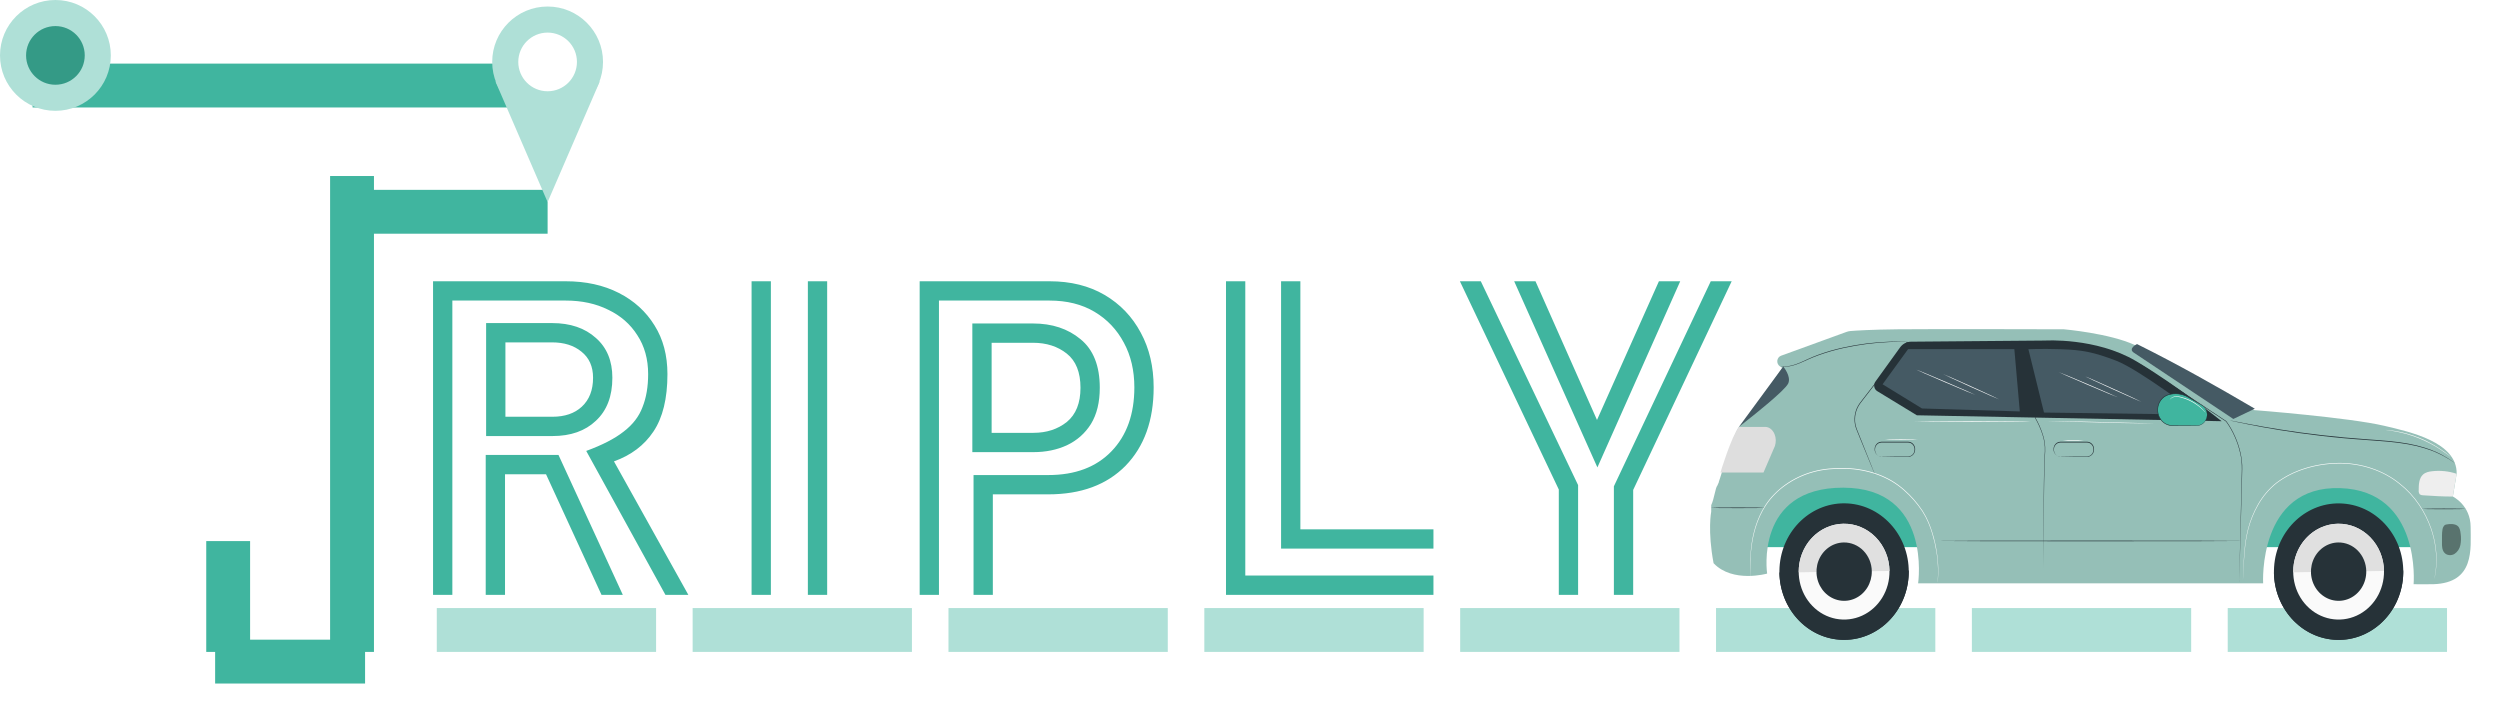 <svg width="342" height="98" viewBox="0 0 342 98" fill="none" xmlns="http://www.w3.org/2000/svg">
<g filter="url(#filter0_d_96_1948)">
<line x1="4.459" y1="7.702" x2="75.805" y2="7.702" stroke="#40B59F" stroke-width="6"/>
</g>
<g filter="url(#filter1_d_96_1948)">
<path d="M45.483 24.971L74.913 24.971" stroke="#40B59F" stroke-width="6"/>
</g>
<path d="M31.214 74.021V89.182" stroke="#40B59F" stroke-width="6"/>
<g filter="url(#filter2_d_96_1948)">
<path d="M29.43 86.507L49.942 86.507" stroke="#40B59F" stroke-width="6"/>
</g>
<path d="M48.158 24.079L48.158 89.182" stroke="#40B59F" stroke-width="6"/>
<circle cx="7.58" cy="7.58" r="7.58" fill="#AFE0D7"/>
<circle cx="7.58" cy="7.58" r="4.013" fill="#349A86"/>
<ellipse cx="74.913" cy="8.472" rx="7.58" ry="7.58" fill="#AFE0D7"/>
<path d="M74.913 27.646L67.778 11.148L82.047 11.148L74.913 27.646Z" fill="#AFE0D7"/>
<ellipse cx="74.913" cy="8.472" rx="4.013" ry="4.013" fill="white"/>
<line x1="59.752" y1="86.182" x2="338" y2="86.182" stroke="#AFE0D7" stroke-width="6" stroke-dasharray="30 5"/>
<g filter="url(#filter3_d_96_1948)">
<path d="M80.196 57.687C82.396 56.881 84.101 56.001 85.311 55.047C86.558 54.094 87.419 52.976 87.896 51.692C88.409 50.409 88.666 48.906 88.666 47.182C88.666 45.129 88.171 43.351 87.181 41.847C86.228 40.344 84.908 39.189 83.221 38.382C81.534 37.539 79.591 37.117 77.391 37.117H61.881V77.377H59.241V34.477H77.391C80.141 34.477 82.561 35.009 84.651 36.072C86.741 37.136 88.373 38.621 89.546 40.527C90.719 42.397 91.306 44.616 91.306 47.182C91.306 50.519 90.664 53.141 89.381 55.047C88.134 56.917 86.338 58.274 83.991 59.117L94.166 77.377H91.031L80.196 57.687ZM66.501 40.197H75.521C78.014 40.197 80.013 40.876 81.516 42.232C83.019 43.552 83.771 45.367 83.771 47.677C83.771 50.207 83.019 52.169 81.516 53.562C80.049 54.956 78.069 55.652 75.576 55.652H66.501V40.197ZM75.576 53.012C77.263 53.012 78.601 52.554 79.591 51.637C80.618 50.684 81.131 49.364 81.131 47.677C81.131 46.137 80.599 44.946 79.536 44.102C78.509 43.259 77.171 42.837 75.521 42.837H69.141V53.012H75.576ZM74.696 60.877H69.086V77.377H66.446V58.237H76.401L85.201 77.377H82.286L74.696 60.877ZM110.516 34.477H113.156V77.377H110.516V34.477ZM102.816 34.477H105.456V77.377H102.816V34.477ZM133.18 60.987H143.41C147.077 60.987 149.955 59.906 152.045 57.742C154.135 55.579 155.18 52.664 155.18 48.997C155.18 46.687 154.704 44.652 153.75 42.892C152.797 41.096 151.459 39.684 149.735 38.657C148.012 37.631 145.959 37.117 143.575 37.117H128.45V77.377H125.81V34.477H143.575C146.472 34.477 148.984 35.101 151.11 36.347C153.237 37.594 154.887 39.317 156.06 41.517C157.234 43.681 157.82 46.174 157.82 48.997C157.82 53.507 156.537 57.082 153.97 59.722C151.404 62.326 147.884 63.627 143.41 63.627H135.82V77.377H133.18V60.987ZM133.015 40.252H141.32C143.924 40.252 146.087 40.967 147.81 42.397C149.57 43.827 150.45 46.046 150.45 49.052C150.45 51.032 150.047 52.682 149.24 54.002C148.434 55.286 147.334 56.257 145.94 56.917C144.584 57.541 143.062 57.852 141.375 57.852H133.015V40.252ZM141.375 55.212C143.172 55.212 144.694 54.717 145.94 53.727C147.187 52.701 147.81 51.142 147.81 49.052C147.81 46.926 147.187 45.367 145.94 44.377C144.694 43.387 143.154 42.892 141.32 42.892H135.655V55.212H141.375ZM175.251 34.477H177.891V68.412H196.096V71.052H175.251V34.477ZM167.716 34.477H170.356V74.737H196.096V77.377H167.716V34.477ZM210.054 34.477L218.469 53.452L226.939 34.477H229.854L218.524 59.942L207.139 34.477H210.054ZM220.779 62.527L234.034 34.477H236.894L223.419 63.022V77.377H220.779V62.527ZM213.244 62.967L199.714 34.477H202.574L215.884 62.362V77.377H213.244V62.967Z" fill="#40B59F"/>
</g>
<path d="M239.008 60.644H330.753V74.85H239.008V60.644Z" fill="#40B59F"/>
<g filter="url(#filter4_d_96_1948)">
<path d="M319.327 83.514C314.453 83.168 310.767 78.717 311.095 73.572C311.423 68.428 315.641 64.538 320.515 64.885C325.39 65.231 329.076 69.682 328.748 74.826C328.42 79.97 324.202 83.86 319.327 83.514Z" fill="#263238"/>
<path d="M328.767 74.041C328.767 74.05 328.767 74.058 328.767 74.066C328.783 75.291 328.571 76.509 328.142 77.648C327.713 78.788 327.076 79.827 326.266 80.706C325.457 81.586 324.491 82.288 323.424 82.774C322.357 83.26 321.21 83.519 320.048 83.536C318.886 83.554 317.733 83.33 316.653 82.877C315.573 82.425 314.588 81.752 313.755 80.898C312.921 80.043 312.256 79.024 311.796 77.898C311.335 76.772 311.09 75.562 311.073 74.336C311.073 74.327 311.073 74.319 311.073 74.311L328.767 74.041Z" fill="#263238"/>
<path d="M326.132 74.106C326.151 75.402 325.804 76.675 325.137 77.763C324.469 78.852 323.511 79.707 322.383 80.221C321.255 80.734 320.008 80.883 318.8 80.649C317.591 80.415 316.476 79.807 315.595 78.904C314.713 78.001 314.106 76.842 313.849 75.574C313.592 74.306 313.697 72.987 314.151 71.782C314.604 70.577 315.387 69.541 316.398 68.806C317.41 68.07 318.605 67.668 319.834 67.649C321.48 67.624 323.069 68.291 324.25 69.501C325.431 70.712 326.108 72.368 326.132 74.106Z" fill="#FAFAFA"/>
<path d="M319.834 67.647C321.481 67.622 323.069 68.288 324.25 69.499C325.432 70.71 326.109 72.366 326.133 74.104L313.712 74.294C313.689 72.556 314.321 70.879 315.469 69.633C316.617 68.386 318.187 67.672 319.834 67.647Z" fill="#E0E0E0"/>
<path d="M323.705 74.142C323.716 74.932 323.505 75.707 323.098 76.37C322.692 77.033 322.108 77.554 321.421 77.867C320.734 78.18 319.974 78.271 319.238 78.128C318.502 77.985 317.822 77.615 317.286 77.065C316.749 76.514 316.379 75.808 316.222 75.036C316.066 74.264 316.13 73.46 316.406 72.726C316.683 71.992 317.159 71.361 317.776 70.913C318.392 70.465 319.12 70.22 319.869 70.209C320.365 70.201 320.859 70.297 321.32 70.491C321.782 70.684 322.203 70.972 322.559 71.337C322.915 71.702 323.2 72.138 323.397 72.619C323.593 73.101 323.698 73.618 323.705 74.142Z" fill="#263238"/>
<path d="M251.758 83.51C246.88 83.212 243.155 78.797 243.438 73.65C243.721 68.503 247.904 64.572 252.782 64.871C257.66 65.169 261.385 69.584 261.102 74.731C260.819 79.878 256.635 83.809 251.758 83.51Z" fill="#263238"/>
<path d="M261.118 74.041C261.118 74.05 261.118 74.058 261.118 74.066C261.135 75.291 260.923 76.509 260.493 77.648C260.064 78.788 259.427 79.827 258.617 80.706C257.808 81.586 256.842 82.288 255.775 82.774C254.708 83.26 253.561 83.519 252.399 83.536C251.237 83.554 250.084 83.33 249.004 82.877C247.924 82.425 246.939 81.752 246.106 80.898C245.273 80.043 244.607 79.024 244.147 77.898C243.687 76.772 243.441 75.562 243.424 74.336C243.424 74.327 243.424 74.319 243.424 74.311L261.118 74.041Z" fill="#263238"/>
<path d="M258.484 74.106C258.502 75.402 258.155 76.675 257.488 77.763C256.82 78.852 255.862 79.707 254.734 80.221C253.606 80.734 252.359 80.883 251.151 80.649C249.942 80.415 248.827 79.807 247.946 78.904C247.065 78.001 246.457 76.842 246.2 75.574C245.943 74.306 246.048 72.987 246.502 71.782C246.956 70.577 247.738 69.541 248.749 68.806C249.761 68.07 250.957 67.668 252.185 67.649C253.832 67.624 255.42 68.291 256.601 69.501C257.782 70.712 258.459 72.368 258.484 74.106Z" fill="#FAFAFA"/>
<path d="M252.185 67.647C253.832 67.622 255.42 68.288 256.601 69.499C257.783 70.71 258.46 72.366 258.484 74.104L246.063 74.294C246.04 72.556 246.672 70.879 247.82 69.633C248.968 68.386 250.538 67.672 252.185 67.647Z" fill="#E0E0E0"/>
<path d="M256.061 74.142C256.072 74.932 255.861 75.707 255.455 76.37C255.048 77.033 254.464 77.554 253.777 77.867C253.09 78.18 252.33 78.271 251.594 78.128C250.858 77.985 250.179 77.615 249.642 77.065C249.105 76.514 248.735 75.808 248.578 75.036C248.422 74.264 248.486 73.46 248.762 72.726C249.039 71.992 249.516 71.361 250.132 70.913C250.748 70.465 251.477 70.22 252.225 70.209C252.722 70.201 253.215 70.297 253.676 70.491C254.138 70.684 254.559 70.972 254.915 71.337C255.271 71.702 255.556 72.138 255.753 72.619C255.949 73.101 256.054 73.618 256.061 74.142Z" fill="#263238"/>
<path d="M308.327 52.098C308.327 52.098 321.354 53.112 326.185 54.255C329.589 55.059 336.15 56.45 336.071 60.805L335.55 63.929C335.55 63.929 337.982 65.102 337.982 68.096C337.982 71.09 338.576 75.732 332.894 75.919C331.958 75.948 330.181 75.919 330.181 75.919C330.181 75.919 331.27 63.149 320.155 62.776C308.846 62.395 309.597 75.802 309.597 75.802H262.398C262.398 75.802 264.336 62.741 252.162 62.714C239.988 62.688 241.744 74.467 241.744 74.467C241.744 74.467 237.038 75.802 234.418 73.047C233.576 68.588 234.093 65.995 234.093 65.995V65.103C234.514 64.211 234.659 62.719 234.935 62.427C235.355 61.536 234.935 62.427 235.294 61.437C235.294 61.437 237.038 55.739 237.88 54.401C239.128 53.307 243.818 46.327 243.818 46.327L243.487 46.113C243.365 46.031 243.266 45.914 243.204 45.776C243.142 45.638 243.118 45.484 243.135 45.332C243.153 45.18 243.21 45.036 243.302 44.917C243.394 44.799 243.515 44.71 243.653 44.661C246.25 43.719 251.386 41.853 252.594 41.408C252.774 41.34 252.963 41.298 253.154 41.283C253.875 41.225 255.916 41.089 259.661 41.047C264.223 40.995 282.337 41.047 282.337 41.047C282.337 41.047 288.571 41.588 292.044 43.2C295.685 44.896 308.327 52.098 308.327 52.098Z" fill="#95BFB7"/>
<g opacity="0.4">
<path d="M334.678 67.747C335.151 67.646 335.876 67.637 336.236 67.974C336.504 68.225 336.575 68.632 336.615 69.007C336.691 69.521 336.679 70.045 336.582 70.555C336.532 70.809 336.433 71.05 336.29 71.263C336.148 71.475 335.966 71.654 335.755 71.788C335.322 72.036 334.73 71.996 334.394 71.614C334.086 71.265 334.052 70.741 334.063 70.275C334.075 69.602 334.024 69.031 334.141 68.37C334.167 68.23 334.223 68.097 334.306 67.984C334.348 67.916 334.403 67.86 334.468 67.818C334.534 67.777 334.607 67.752 334.683 67.745" fill="black"/>
</g>
<path d="M335.546 63.929C334.164 63.929 332.823 63.849 331.442 63.754C331.292 63.761 331.144 63.714 331.022 63.62C330.967 63.547 330.925 63.463 330.901 63.373C330.876 63.284 330.868 63.19 330.878 63.097C330.878 62.315 330.908 61.425 331.47 60.915C331.814 60.605 332.286 60.507 332.737 60.463C333.858 60.336 334.992 60.454 336.067 60.812L335.546 63.929Z" fill="#EEEEEE"/>
<path d="M306.827 75.402C306.827 75.402 306.827 75.36 306.837 75.276C306.847 75.193 306.85 75.069 306.86 74.91C306.876 74.585 306.901 74.113 306.933 73.502C306.964 72.891 307.004 72.142 307.086 71.277C307.172 70.297 307.335 69.326 307.574 68.375C307.876 67.226 308.324 66.126 308.905 65.103C309.564 63.923 310.439 62.893 311.48 62.074C313.711 60.399 316.725 59.456 319.879 59.411C323.032 59.366 326.048 60.418 328.224 62.182C329.267 62.996 330.181 63.981 330.931 65.098C331.586 66.068 332.119 67.124 332.515 68.239C332.843 69.161 333.067 70.119 333.185 71.096C333.277 71.832 333.304 72.575 333.266 73.317C333.239 73.785 333.184 74.252 333.101 74.713C333.074 74.868 333.053 74.989 333.04 75.072C333.026 75.156 333.021 75.196 333.021 75.196C333.021 75.196 333.031 75.156 333.048 75.076L333.119 74.727C333.209 74.266 333.269 73.8 333.298 73.331C333.343 72.587 333.32 71.84 333.231 71.101C333.117 70.12 332.895 69.156 332.57 68.228C332.175 67.105 331.642 66.04 330.986 65.061C330.234 63.935 329.316 62.943 328.267 62.123C326.081 60.35 323.058 59.287 319.88 59.331C316.702 59.374 313.683 60.325 311.434 62.016C310.387 62.843 309.507 63.883 308.846 65.074C308.265 66.104 307.82 67.213 307.523 68.37C307.285 69.325 307.125 70.3 307.045 71.284C306.967 72.156 306.933 72.9 306.906 73.511C306.88 74.121 306.861 74.596 306.848 74.921C306.848 75.079 306.838 75.201 306.835 75.287C306.832 75.373 306.827 75.402 306.827 75.402Z" fill="white"/>
<path d="M306.331 75.618V75.514L306.341 75.205C306.349 74.929 306.36 74.526 306.377 73.999C306.405 72.94 306.446 71.392 306.499 69.422C306.552 67.452 306.613 65.06 306.685 62.32C306.703 61.634 306.719 60.924 306.739 60.2C306.751 59.83 306.735 59.459 306.693 59.092L306.618 58.53L306.509 57.966C306.338 57.196 306.091 56.447 305.773 55.731C305.446 54.98 305.041 54.27 304.566 53.613L296.392 48.179L294.185 46.713C293.441 46.191 292.66 45.731 291.848 45.336C291.019 44.924 290.167 44.562 289.299 44.252C288.865 44.092 288.42 43.961 287.976 43.822C287.531 43.682 287.078 43.567 286.618 43.472C284.885 43.081 283.123 42.848 281.351 42.775C279.652 42.689 277.949 42.694 276.25 42.792H276.202L276.214 42.843L278.41 53.209C278.815 53.913 279.148 54.66 279.402 55.438C279.652 56.176 279.764 56.958 279.732 57.741C279.676 58.507 279.656 59.258 279.638 59.985C279.62 60.713 279.612 61.418 279.599 62.104C279.56 64.843 279.551 67.232 279.544 69.201C279.537 71.169 279.544 72.717 279.544 73.774C279.544 74.298 279.544 74.704 279.544 74.98C279.544 75.114 279.544 75.217 279.544 75.289C279.544 75.36 279.544 75.393 279.544 75.393C279.544 75.393 279.544 75.357 279.544 75.289C279.544 75.221 279.544 75.114 279.544 74.98C279.544 74.704 279.544 74.301 279.544 73.774C279.544 72.717 279.559 71.169 279.57 69.202C279.582 67.236 279.599 64.84 279.643 62.104C279.656 61.42 279.671 60.714 279.686 59.987C279.706 59.259 279.726 58.513 279.784 57.746C279.817 56.953 279.705 56.161 279.453 55.413C279.201 54.629 278.868 53.876 278.461 53.168V53.18C277.788 49.988 277.052 46.505 276.273 42.811L276.235 42.864C277.93 42.767 279.629 42.763 281.325 42.85C283.092 42.922 284.85 43.155 286.578 43.548C287.036 43.644 287.483 43.778 287.931 43.897C288.379 44.015 288.817 44.167 289.254 44.326C290.123 44.636 290.974 44.998 291.804 45.411C292.611 45.803 293.388 46.261 294.129 46.779L296.338 48.245L304.512 53.667V53.658C304.986 54.311 305.389 55.017 305.715 55.764C306.033 56.475 306.279 57.219 306.45 57.984C306.822 59.479 306.635 60.95 306.632 62.32L306.466 69.422C306.422 71.39 306.387 72.94 306.364 73.997C306.352 74.521 306.346 74.929 306.339 75.205C306.339 75.339 306.339 75.442 306.339 75.514C306.331 75.584 306.331 75.618 306.331 75.618Z" fill="#263238"/>
<path d="M276.309 43.08H276.232L276.005 43.071L275.127 43.048L271.871 42.982L260.895 42.783H260.873L260.86 42.801L259.322 44.788C257.764 46.807 256.279 48.727 254.93 50.472L254.434 51.117C254.273 51.334 254.135 51.568 254.022 51.815C253.817 52.274 253.706 52.774 253.695 53.281C253.685 53.789 253.775 54.293 253.961 54.761L254.457 55.982L255.975 59.689L256.392 60.694L256.503 60.956C256.527 61.013 256.542 61.043 256.542 61.043C256.542 61.043 256.532 61.011 256.511 60.952C256.489 60.893 256.451 60.8 256.408 60.687C256.314 60.453 256.18 60.111 256.007 59.675L254.518 55.958C254.234 55.169 253.733 54.339 253.768 53.326C253.775 52.812 253.888 52.305 254.098 51.841C254.209 51.6 254.344 51.373 254.502 51.163L254.998 50.517L259.395 44.839L260.931 42.851L260.898 42.869L271.876 43.043L275.132 43.083H276.01H276.235L276.309 43.08Z" fill="#263238"/>
<path d="M281.857 58.485C281.857 58.485 281.811 58.485 281.727 58.464C281.603 58.44 281.484 58.391 281.379 58.317C281.213 58.202 281.088 58.031 281.026 57.832C280.988 57.708 280.972 57.578 280.979 57.448C280.983 57.303 281.018 57.161 281.082 57.033C281.156 56.887 281.265 56.764 281.399 56.678C281.534 56.592 281.687 56.545 281.844 56.542H282.959H285.513C285.729 56.543 285.937 56.629 286.095 56.783C286.25 56.932 286.349 57.135 286.373 57.354C286.398 57.566 286.361 57.781 286.267 57.97C286.172 58.147 286.023 58.287 285.844 58.366C285.667 58.43 285.48 58.454 285.293 58.438H284.753H283.78L282.373 58.451L281.991 58.46C281.946 58.459 281.902 58.463 281.857 58.471C281.902 58.476 281.946 58.479 281.991 58.479H282.373L283.78 58.493H284.753H285.293C285.388 58.493 285.479 58.493 285.58 58.493C285.681 58.487 285.78 58.463 285.874 58.422C286.07 58.337 286.234 58.185 286.339 57.991C286.444 57.787 286.485 57.553 286.456 57.322C286.43 57.078 286.32 56.851 286.146 56.687C285.972 56.523 285.747 56.431 285.513 56.431H282.959H281.842C281.674 56.434 281.509 56.486 281.366 56.581C281.223 56.675 281.106 56.808 281.029 56.966C280.963 57.104 280.927 57.255 280.925 57.41C280.919 57.546 280.938 57.682 280.979 57.811C281.049 58.018 281.184 58.194 281.361 58.31C281.471 58.383 281.595 58.429 281.723 58.444C281.766 58.463 281.811 58.477 281.857 58.485Z" fill="#263238"/>
<path d="M257.384 58.485C257.384 58.485 257.338 58.485 257.253 58.464C257.129 58.44 257.011 58.391 256.906 58.317C256.74 58.202 256.615 58.031 256.552 57.832C256.514 57.708 256.499 57.578 256.506 57.448C256.51 57.303 256.545 57.161 256.609 57.033C256.682 56.887 256.792 56.764 256.926 56.678C257.06 56.592 257.214 56.545 257.371 56.542H258.485H261.04C261.256 56.543 261.464 56.629 261.622 56.783C261.777 56.932 261.876 57.135 261.9 57.354C261.925 57.566 261.888 57.781 261.794 57.97C261.698 58.147 261.549 58.287 261.371 58.366C261.194 58.43 261.006 58.454 260.82 58.438H260.279H259.307L257.9 58.451L257.518 58.46C257.473 58.459 257.428 58.463 257.384 58.471C257.429 58.476 257.473 58.479 257.518 58.479H257.9L259.307 58.493H260.279H260.82C260.914 58.493 261.005 58.493 261.106 58.493C261.207 58.487 261.307 58.463 261.401 58.422C261.597 58.337 261.76 58.185 261.865 57.991C261.97 57.787 262.011 57.553 261.983 57.322C261.957 57.078 261.846 56.851 261.672 56.687C261.499 56.523 261.274 56.431 261.04 56.431H258.485H257.369C257.2 56.434 257.036 56.486 256.893 56.581C256.749 56.675 256.633 56.808 256.556 56.966C256.489 57.104 256.454 57.255 256.451 57.41C256.446 57.546 256.465 57.682 256.506 57.811C256.576 58.018 256.711 58.194 256.888 58.31C256.997 58.383 257.121 58.429 257.25 58.444C257.293 58.463 257.338 58.477 257.384 58.485Z" fill="#263238"/>
<path d="M237.88 54.401L241.484 54.401C241.747 54.401 242.005 54.494 242.23 54.67C242.456 54.846 242.64 55.098 242.762 55.399C242.863 55.648 242.919 55.923 242.927 56.205C242.934 56.486 242.892 56.765 242.805 57.023L241.245 60.644H235.355C235.355 60.644 236.827 55.765 237.88 54.401Z" fill="#DEDEDE"/>
<path d="M303.916 53.621L278.661 53.129L262.224 52.812L256.804 49.508C256.701 49.445 256.611 49.359 256.542 49.257C256.473 49.154 256.425 49.038 256.402 48.914C256.378 48.791 256.38 48.664 256.407 48.541C256.434 48.419 256.485 48.303 256.557 48.203L259.932 43.525C260.106 43.284 260.329 43.088 260.585 42.953C260.842 42.817 261.124 42.745 261.411 42.743L279.795 42.586C279.795 42.586 286.717 42.16 292.173 45.378C297.909 48.776 303.916 53.621 303.916 53.621Z" fill="#263238"/>
<path d="M292.343 43.069C292.343 43.069 291.076 43.678 291.9 44.242C292.723 44.806 305.519 53.316 305.519 53.316L308.46 51.911C303.25 48.852 297.988 45.877 292.343 43.069Z" fill="#455A64"/>
<path d="M305.105 53.532L305.185 53.553L305.418 53.607L306.316 53.803C307.096 53.967 308.227 54.197 309.623 54.452C312.434 54.962 316.323 55.555 320.651 55.949C321.734 56.049 322.801 56.124 323.813 56.2C324.825 56.277 325.82 56.338 326.756 56.427C328.629 56.602 330.306 56.888 331.669 57.316C332.752 57.633 333.794 58.089 334.773 58.673C335.125 58.868 335.376 59.06 335.553 59.176L335.755 59.31L335.826 59.354C335.805 59.336 335.783 59.319 335.76 59.303L335.563 59.16C335.388 59.039 335.14 58.842 334.789 58.636C333.817 58.036 332.777 57.568 331.694 57.24C330.328 56.802 328.646 56.508 326.771 56.331C325.833 56.237 324.848 56.171 323.826 56.099C322.804 56.028 321.747 55.944 320.666 55.844C316.34 55.45 312.446 54.867 309.639 54.373C308.236 54.127 307.105 53.907 306.322 53.754L305.421 53.58L305.186 53.534L305.105 53.532Z" fill="#263238"/>
<path d="M233.982 65.466C233.982 65.493 235.666 65.512 237.741 65.512C239.816 65.512 241.501 65.493 241.501 65.466C241.501 65.44 239.818 65.421 237.741 65.421C235.664 65.421 233.982 65.442 233.982 65.466Z" fill="#263238"/>
<path d="M264.777 70C264.777 70.026 274.279 70.046 285.998 70.046C297.717 70.046 307.22 70.026 307.22 70C307.22 69.974 297.72 69.954 285.998 69.954C274.276 69.954 264.777 69.975 264.777 70Z" fill="#263238"/>
<path d="M331.3 65.617C331.3 65.643 332.644 65.662 334.301 65.662C335.958 65.662 337.303 65.643 337.303 65.617C337.303 65.59 335.958 65.571 334.301 65.571C332.644 65.571 331.3 65.592 331.3 65.617Z" fill="#263238"/>
<path d="M243.945 46.146C243.945 46.146 245.073 47.477 244.63 48.454C244.187 49.432 239.562 53.063 239.562 53.063L237.88 54.401L243.945 46.146Z" fill="#455A64"/>
<path d="M275.562 43.76L276.309 52.283L262.929 51.88L257.536 48.571L261.027 43.76H275.562Z" fill="#455A64"/>
<path d="M300.748 52.719C300.748 52.719 292.675 46.566 289.49 45.343C286.416 44.163 284.814 43.867 281.927 43.773C279.167 43.689 277.485 43.773 277.485 43.773L279.618 52.437L300.748 52.719Z" fill="#455A64"/>
<path d="M301.929 52.74C301.929 52.475 301.862 52.215 301.735 51.986C301.608 51.758 301.426 51.569 301.208 51.438L299.352 50.339C298.824 50.025 298.228 49.86 297.621 49.861C297.248 49.861 296.877 49.924 296.521 50.046C296.135 50.187 295.798 50.449 295.557 50.797C295.315 51.146 295.18 51.563 295.169 51.995C295.158 52.285 295.203 52.574 295.301 52.845C295.399 53.116 295.548 53.363 295.739 53.572C295.929 53.781 296.158 53.947 296.411 54.061C296.664 54.174 296.936 54.232 297.211 54.232H300.518C300.893 54.231 301.251 54.074 301.516 53.794C301.78 53.514 301.929 53.135 301.929 52.74Z" fill="#40B59F"/>
<path d="M301.929 52.74C301.929 52.74 301.929 52.806 301.907 52.929C301.882 53.108 301.826 53.282 301.742 53.44C301.608 53.689 301.411 53.894 301.173 54.031C301.025 54.113 300.863 54.167 300.697 54.188C300.507 54.203 300.317 54.207 300.126 54.201L297.297 54.19C297.029 54.198 296.762 54.151 296.51 54.054C296.244 53.949 296.002 53.786 295.801 53.576C295.599 53.365 295.442 53.112 295.339 52.833C295.235 52.538 295.193 52.223 295.215 51.91C295.237 51.6 295.324 51.3 295.468 51.031C295.612 50.761 295.811 50.528 296.05 50.348C296.281 50.179 296.541 50.061 296.816 49.999C297.57 49.811 298.362 49.891 299.068 50.227C299.281 50.328 299.477 50.456 299.67 50.566L300.222 50.89L301.173 51.445C301.412 51.581 301.61 51.786 301.742 52.037C301.825 52.196 301.881 52.369 301.907 52.548C301.924 52.67 301.922 52.737 301.927 52.737C301.933 52.673 301.933 52.608 301.927 52.545C301.909 52.361 301.857 52.184 301.775 52.021C301.645 51.761 301.446 51.546 301.201 51.403L300.257 50.836L299.708 50.507C299.516 50.395 299.321 50.266 299.103 50.157C298.383 49.808 297.574 49.722 296.803 49.913C296.518 49.973 296.248 50.092 296.007 50.262C295.757 50.449 295.549 50.692 295.398 50.973C295.248 51.255 295.157 51.568 295.134 51.89C295.11 52.218 295.154 52.546 295.263 52.853C295.37 53.145 295.534 53.41 295.745 53.629C295.956 53.849 296.209 54.019 296.487 54.127C296.748 54.227 297.025 54.273 297.302 54.265L300.131 54.257C300.324 54.261 300.517 54.254 300.708 54.237C300.883 54.212 301.051 54.153 301.205 54.063C301.448 53.919 301.648 53.705 301.78 53.445C301.861 53.282 301.912 53.105 301.93 52.922C301.934 52.861 301.934 52.8 301.929 52.74Z" fill="#263238"/>
<path d="M239.487 74.83C239.487 74.83 239.488 74.791 239.491 74.712C239.494 74.632 239.484 74.513 239.479 74.367C239.474 74.22 239.465 74.022 239.462 73.798C239.46 73.574 239.462 73.313 239.464 73.022C239.465 72.731 239.485 72.404 239.497 72.05C239.509 71.696 239.546 71.31 239.607 70.898C239.713 69.966 239.905 69.045 240.178 68.149C240.339 67.627 240.532 67.115 240.758 66.619C240.997 66.083 241.281 65.569 241.607 65.085C242.333 64.016 243.241 63.096 244.287 62.369C245.438 61.559 246.713 60.958 248.056 60.592C249.45 60.2 250.956 60.091 252.483 60.131C253.973 60.167 255.448 60.442 256.857 60.945C257.523 61.19 258.168 61.493 258.785 61.853C259.372 62.204 259.928 62.61 260.445 63.066C261.406 63.905 262.254 64.874 262.968 65.947C263.281 66.44 263.554 66.958 263.786 67.497C263.996 67.997 264.18 68.508 264.336 69.029C264.812 70.599 265.078 72.23 265.128 73.877C265.135 74.461 265.116 74.909 265.091 75.222C265.078 75.373 265.067 75.488 265.061 75.565C265.055 75.643 265.057 75.684 265.057 75.684C265.057 75.684 265.058 75.644 265.074 75.566C265.09 75.487 265.098 75.369 265.114 75.223C265.151 74.775 265.166 74.326 265.16 73.876C265.124 72.221 264.866 70.58 264.393 69C264.237 68.477 264.055 67.963 263.846 67.46C263.613 66.916 263.339 66.394 263.026 65.896C262.31 64.816 261.459 63.84 260.495 62.993C259.975 62.534 259.416 62.124 258.826 61.77C258.205 61.407 257.556 61.102 256.884 60.855C255.468 60.346 253.984 60.069 252.485 60.033C250.951 59.993 249.438 60.102 248.033 60.499C246.68 60.868 245.398 61.474 244.24 62.292C243.703 62.674 243.199 63.104 242.734 63.577C242.291 64.02 241.894 64.509 241.547 65.036C241.221 65.525 240.936 66.043 240.696 66.584C240.471 67.081 240.279 67.592 240.12 68.115C239.848 69.015 239.66 69.94 239.558 70.878C239.499 71.289 239.486 71.676 239.456 72.031C239.426 72.387 239.433 72.719 239.423 73.005C239.413 73.29 239.429 73.558 239.431 73.783C239.434 74.009 239.449 74.197 239.457 74.352C239.465 74.507 239.471 74.62 239.475 74.697C239.479 74.775 239.487 74.83 239.487 74.83Z" fill="white"/>
<path d="M280.01 53.621H280.123L280.554 53.632L282.14 53.661C283.48 53.688 285.328 53.74 287.372 53.799C289.416 53.859 291.266 53.899 292.606 53.909C293.275 53.909 293.818 53.909 294.193 53.909H294.625H294.736C294.749 53.912 294.762 53.912 294.775 53.909C294.762 53.907 294.749 53.907 294.736 53.909H294.625L294.193 53.899L292.607 53.869C291.268 53.843 289.418 53.791 287.374 53.733C285.33 53.675 283.48 53.632 282.14 53.621C281.479 53.621 280.928 53.621 280.554 53.621H280.123H280.01Z" fill="white"/>
<path d="M282.165 56.244C282.646 56.291 283.13 56.306 283.613 56.29C284.097 56.306 284.58 56.291 285.062 56.244C284.58 56.199 284.097 56.184 283.613 56.199C283.13 56.184 282.646 56.199 282.165 56.244Z" fill="white"/>
<path d="M281.632 46.907C281.624 46.929 283.422 47.72 285.649 48.671C287.876 49.622 289.689 50.376 289.699 50.351C289.709 50.327 287.909 49.538 285.682 48.587C283.455 47.636 281.642 46.884 281.632 46.907Z" fill="white"/>
<path d="M285.277 47.505C285.267 47.53 286.98 48.325 289.102 49.283C291.223 50.241 292.95 51 292.96 50.978C292.97 50.955 291.256 50.159 289.135 49.2C287.013 48.24 285.287 47.479 285.277 47.505Z" fill="white"/>
<path d="M262.166 46.577C262.156 46.599 263.956 47.39 266.183 48.341C268.41 49.292 270.223 50.044 270.233 50.021C270.243 49.999 268.443 49.208 266.214 48.257C263.985 47.306 262.18 46.552 262.166 46.577Z" fill="white"/>
<path d="M265.817 47.172C265.808 47.196 267.521 47.992 269.641 48.95C271.76 49.908 273.49 50.667 273.5 50.644C273.51 50.622 271.797 49.826 269.675 48.866C267.554 47.907 265.817 47.156 265.817 47.172Z" fill="white"/>
<path d="M261.814 53.613C261.814 53.637 265.391 53.681 269.803 53.709C274.214 53.737 277.791 53.739 277.791 53.709C277.791 53.679 274.216 53.641 269.803 53.614C265.389 53.588 261.814 53.593 261.814 53.613Z" fill="white"/>
<path d="M257.854 56.099C257.854 56.124 258.856 56.154 260.094 56.166C261.333 56.178 262.335 56.166 262.335 56.143C262.335 56.12 261.333 56.087 260.094 56.075C258.856 56.062 257.854 56.073 257.854 56.099Z" fill="white"/>
<path d="M326.339 54.808C326.371 54.819 326.404 54.826 326.437 54.829L326.716 54.867C326.839 54.881 326.987 54.9 327.159 54.932C327.331 54.963 327.528 54.986 327.743 55.031C328.175 55.111 328.686 55.23 329.245 55.38C329.85 55.557 330.447 55.765 331.032 56.005C331.654 56.265 332.231 56.549 332.747 56.83C333.263 57.111 333.709 57.394 334.07 57.647C334.257 57.767 334.419 57.89 334.566 57.996C334.713 58.102 334.834 58.19 334.933 58.267L335.163 58.441C335.189 58.462 335.217 58.481 335.247 58.497C335.225 58.471 335.201 58.448 335.174 58.427L334.953 58.24C334.857 58.16 334.738 58.066 334.594 57.956C334.45 57.846 334.293 57.724 334.098 57.607C333.734 57.347 333.284 57.062 332.775 56.771C331.66 56.142 330.479 55.653 329.256 55.314C328.694 55.16 328.18 55.047 327.745 54.975C327.528 54.934 327.331 54.913 327.158 54.888C326.984 54.864 326.827 54.848 326.713 54.839L326.43 54.817C326.4 54.812 326.37 54.809 326.339 54.808Z" fill="white"/>
<path d="M296.809 50.691C296.809 50.691 296.857 50.623 296.975 50.529C297.133 50.401 297.322 50.321 297.52 50.297C297.818 50.271 298.118 50.305 298.403 50.397C299.41 50.664 300.345 51.172 301.137 51.882C301.53 52.231 301.739 52.487 301.75 52.475C301.71 52.408 301.664 52.346 301.611 52.29C301.474 52.13 301.33 51.977 301.178 51.833C300.673 51.358 300.099 50.971 299.478 50.688C299.137 50.531 298.784 50.406 298.421 50.316C298.126 50.226 297.817 50.197 297.512 50.233C297.304 50.263 297.11 50.357 296.953 50.503C296.911 50.542 296.874 50.587 296.842 50.636C296.816 50.671 296.806 50.69 296.809 50.691Z" fill="white"/>
<path d="M243.57 46.083C243.8 46.142 244.037 46.168 244.274 46.16C244.553 46.151 244.829 46.115 245.101 46.052C245.46 45.963 245.812 45.846 246.155 45.703C246.537 45.551 246.943 45.354 247.383 45.16L248.069 44.868C248.306 44.769 248.556 44.684 248.807 44.586C249.911 44.191 251.036 43.868 252.177 43.617C254.251 43.162 256.357 42.886 258.474 42.794C258.881 42.771 259.248 42.771 259.572 42.762H260.399L260.921 42.775H261.105C261.089 42.772 261.074 42.772 261.058 42.775L260.923 42.764L260.399 42.734L259.572 42.719C259.241 42.719 258.881 42.719 258.474 42.74C256.351 42.813 254.239 43.081 252.16 43.542C251.017 43.79 249.89 44.114 248.785 44.513C248.534 44.61 248.289 44.697 248.046 44.799L247.36 45.097C246.92 45.298 246.515 45.493 246.136 45.648C245.798 45.792 245.451 45.909 245.096 45.998C244.828 46.065 244.555 46.106 244.279 46.12C244.106 46.126 243.931 46.12 243.758 46.1L243.625 46.083H243.57Z" fill="#263238"/>
</g>
<defs>
<filter id="filter0_d_96_1948" x="0.459" y="4.702" width="79.346" height="14" filterUnits="userSpaceOnUse" color-interpolation-filters="sRGB">
<feFlood flood-opacity="0" result="BackgroundImageFix"/>
<feColorMatrix in="SourceAlpha" type="matrix" values="0 0 0 0 0 0 0 0 0 0 0 0 0 0 0 0 0 0 127 0" result="hardAlpha"/>
<feOffset dy="4"/>
<feGaussianBlur stdDeviation="2"/>
<feComposite in2="hardAlpha" operator="out"/>
<feColorMatrix type="matrix" values="0 0 0 0 0 0 0 0 0 0 0 0 0 0 0 0 0 0 0.25 0"/>
<feBlend mode="normal" in2="BackgroundImageFix" result="effect1_dropShadow_96_1948"/>
<feBlend mode="normal" in="SourceGraphic" in2="effect1_dropShadow_96_1948" result="shape"/>
</filter>
<filter id="filter1_d_96_1948" x="41.483" y="21.971" width="37.43" height="14" filterUnits="userSpaceOnUse" color-interpolation-filters="sRGB">
<feFlood flood-opacity="0" result="BackgroundImageFix"/>
<feColorMatrix in="SourceAlpha" type="matrix" values="0 0 0 0 0 0 0 0 0 0 0 0 0 0 0 0 0 0 127 0" result="hardAlpha"/>
<feOffset dy="4"/>
<feGaussianBlur stdDeviation="2"/>
<feComposite in2="hardAlpha" operator="out"/>
<feColorMatrix type="matrix" values="0 0 0 0 0 0 0 0 0 0 0 0 0 0 0 0 0 0 0.25 0"/>
<feBlend mode="normal" in2="BackgroundImageFix" result="effect1_dropShadow_96_1948"/>
<feBlend mode="normal" in="SourceGraphic" in2="effect1_dropShadow_96_1948" result="shape"/>
</filter>
<filter id="filter2_d_96_1948" x="25.43" y="83.507" width="28.512" height="14" filterUnits="userSpaceOnUse" color-interpolation-filters="sRGB">
<feFlood flood-opacity="0" result="BackgroundImageFix"/>
<feColorMatrix in="SourceAlpha" type="matrix" values="0 0 0 0 0 0 0 0 0 0 0 0 0 0 0 0 0 0 127 0" result="hardAlpha"/>
<feOffset dy="4"/>
<feGaussianBlur stdDeviation="2"/>
<feComposite in2="hardAlpha" operator="out"/>
<feColorMatrix type="matrix" values="0 0 0 0 0 0 0 0 0 0 0 0 0 0 0 0 0 0 0.25 0"/>
<feBlend mode="normal" in2="BackgroundImageFix" result="effect1_dropShadow_96_1948"/>
<feBlend mode="normal" in="SourceGraphic" in2="effect1_dropShadow_96_1948" result="shape"/>
</filter>
<filter id="filter3_d_96_1948" x="55.241" y="34.477" width="185.653" height="50.9" filterUnits="userSpaceOnUse" color-interpolation-filters="sRGB">
<feFlood flood-opacity="0" result="BackgroundImageFix"/>
<feColorMatrix in="SourceAlpha" type="matrix" values="0 0 0 0 0 0 0 0 0 0 0 0 0 0 0 0 0 0 127 0" result="hardAlpha"/>
<feOffset dy="4"/>
<feGaussianBlur stdDeviation="2"/>
<feComposite in2="hardAlpha" operator="out"/>
<feColorMatrix type="matrix" values="0 0 0 0 0 0 0 0 0 0 0 0 0 0 0 0 0 0 0.25 0"/>
<feBlend mode="normal" in2="BackgroundImageFix" result="effect1_dropShadow_96_1948"/>
<feBlend mode="normal" in="SourceGraphic" in2="effect1_dropShadow_96_1948" result="shape"/>
</filter>
<filter id="filter4_d_96_1948" x="229.936" y="41.024" width="112.064" height="50.514" filterUnits="userSpaceOnUse" color-interpolation-filters="sRGB">
<feFlood flood-opacity="0" result="BackgroundImageFix"/>
<feColorMatrix in="SourceAlpha" type="matrix" values="0 0 0 0 0 0 0 0 0 0 0 0 0 0 0 0 0 0 127 0" result="hardAlpha"/>
<feOffset dy="4"/>
<feGaussianBlur stdDeviation="2"/>
<feComposite in2="hardAlpha" operator="out"/>
<feColorMatrix type="matrix" values="0 0 0 0 0 0 0 0 0 0 0 0 0 0 0 0 0 0 0.25 0"/>
<feBlend mode="normal" in2="BackgroundImageFix" result="effect1_dropShadow_96_1948"/>
<feBlend mode="normal" in="SourceGraphic" in2="effect1_dropShadow_96_1948" result="shape"/>
</filter>
</defs>
</svg>
